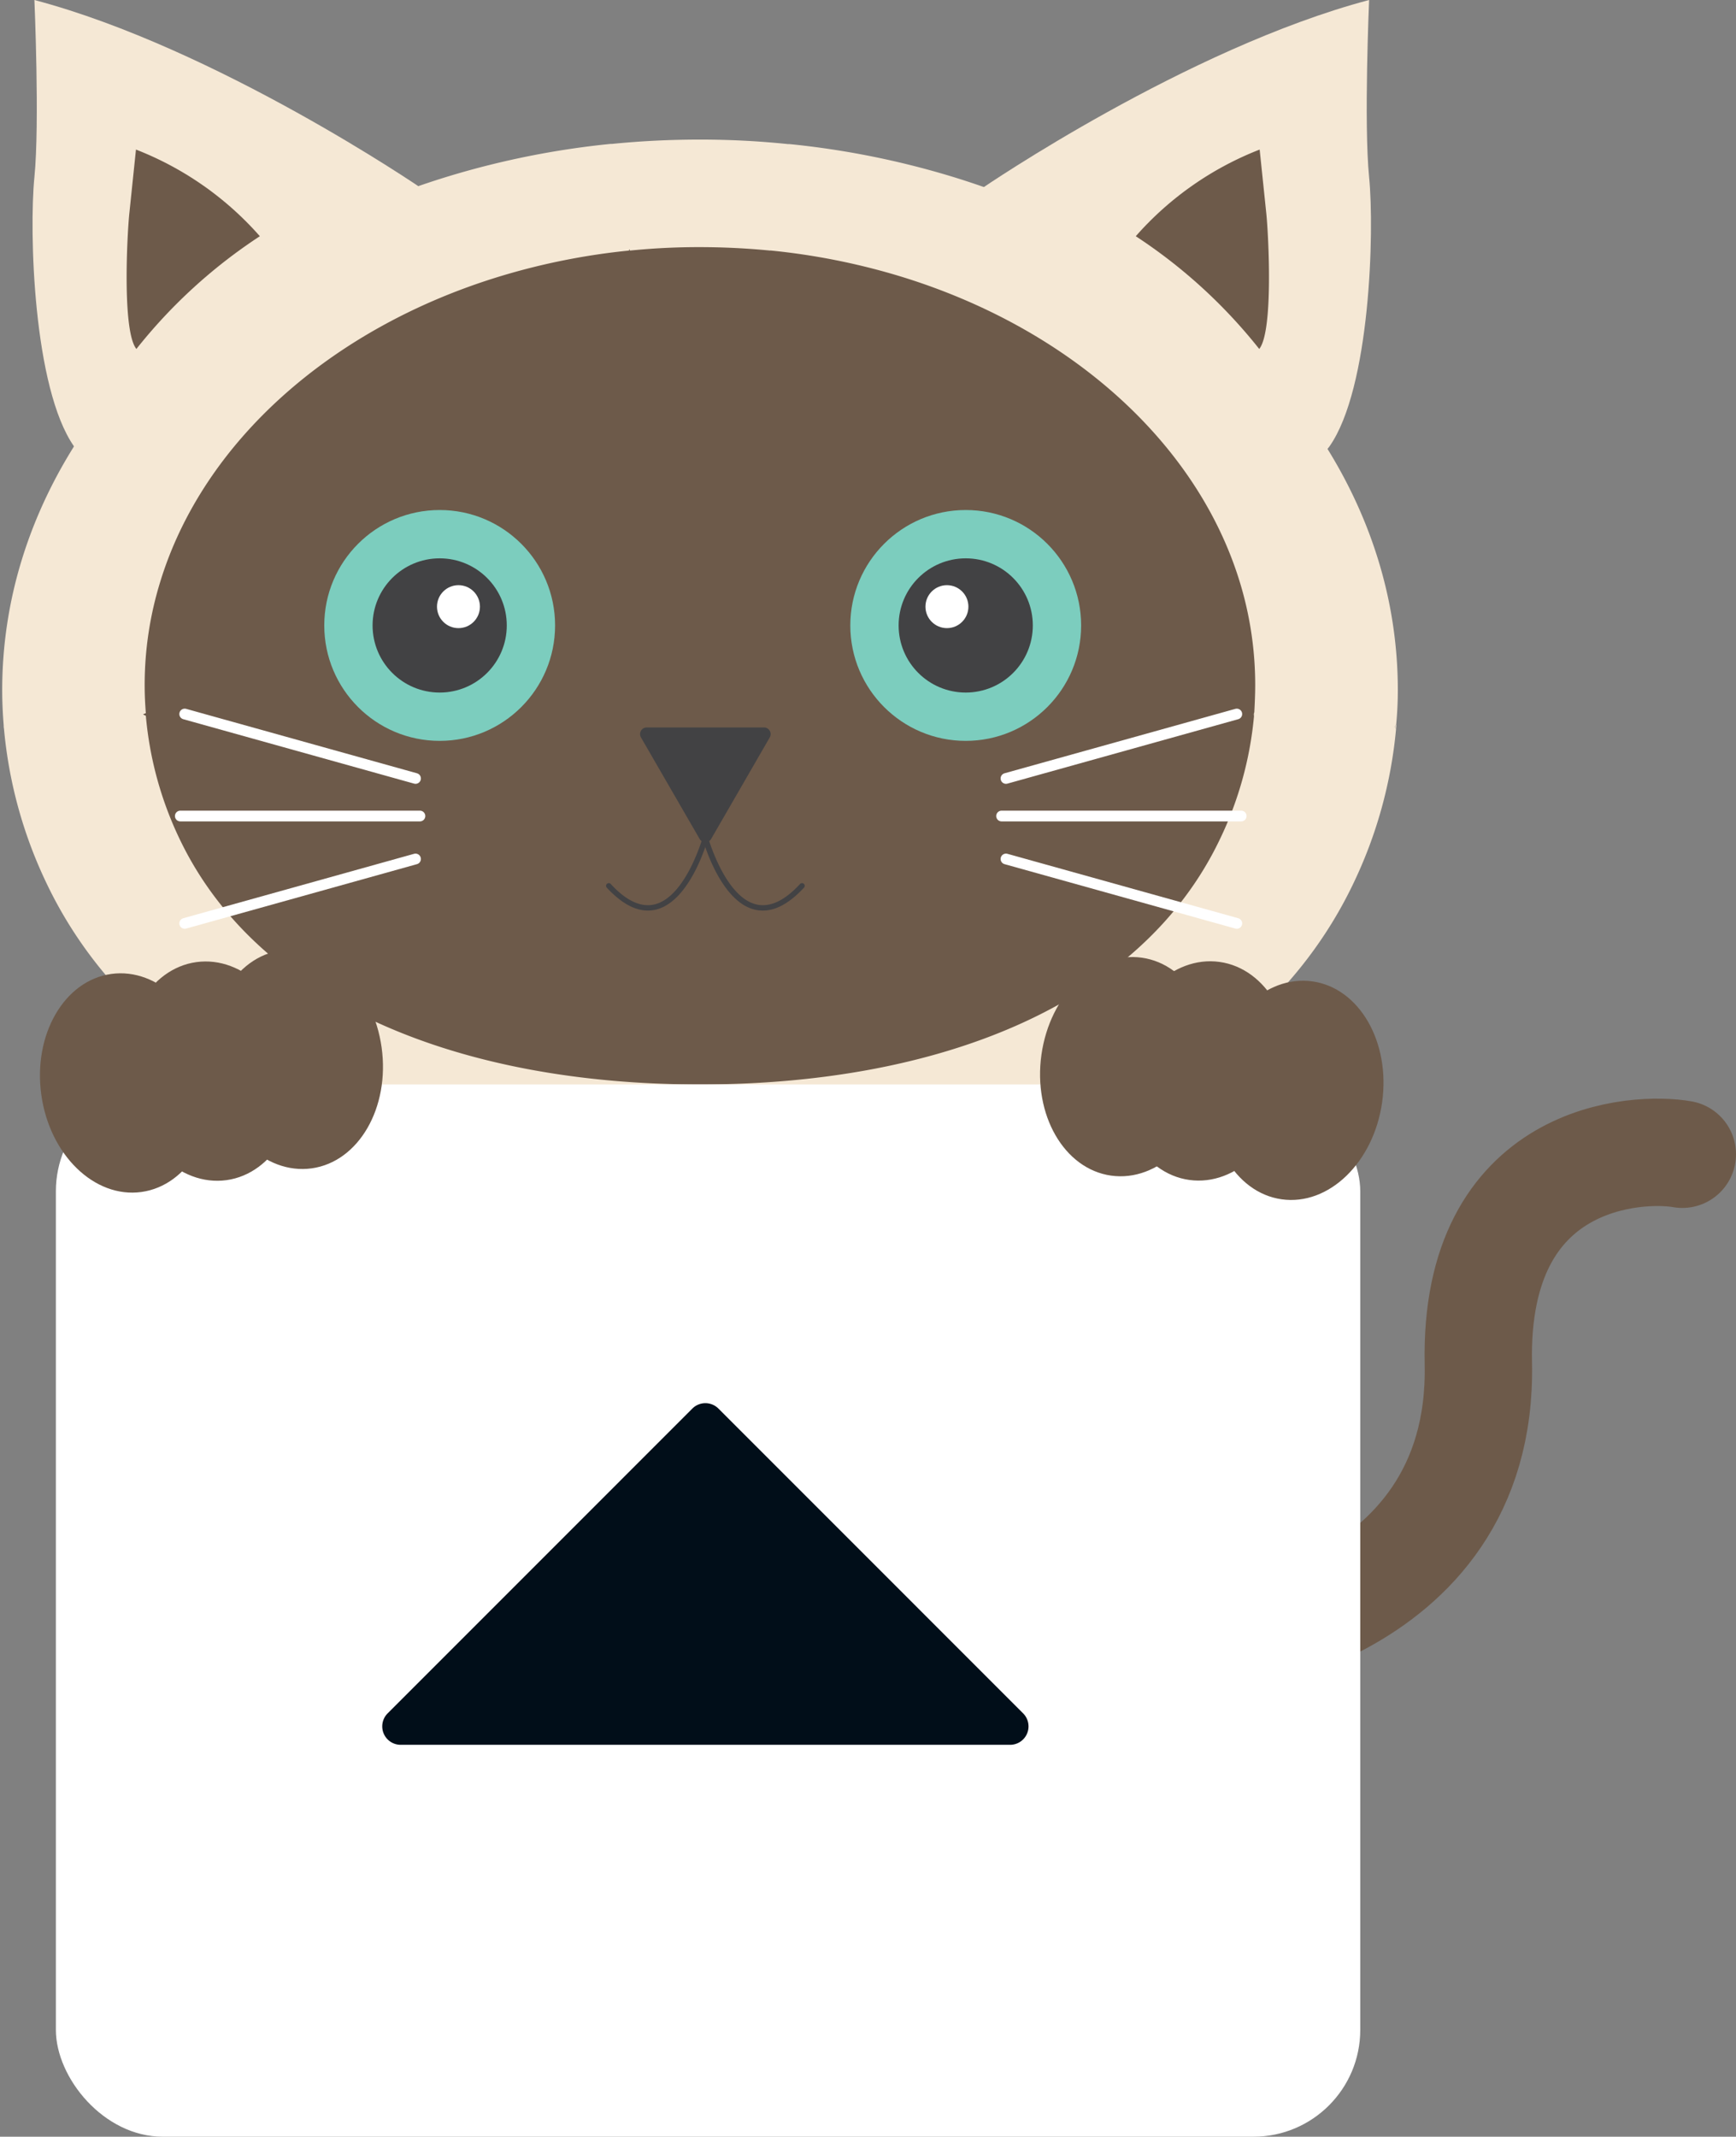 <svg id="Calque_2" data-name="Calque 2" xmlns="http://www.w3.org/2000/svg" viewBox="0 0 323.41 398"><rect x="0" y="0" width="323.41" height="398" fill="#808080" stroke="none"/><defs><style>.cls-1,.cls-10,.cls-11,.cls-3{fill:none;}.cls-1{stroke:#6d5a4a;stroke-linejoin:round;stroke-width:20px;}.cls-1,.cls-10,.cls-11{stroke-linecap:round;}.cls-2{fill:#f5e8d5;}.cls-4{fill:#e0d3b1;}.cls-5{fill:#5d4c3c;}.cls-6{fill:#6d5a4a;}.cls-7{fill:#7ccdbe;}.cls-8{fill:#424244;}.cls-9{fill:#fff;}.cls-10{stroke:#fff;stroke-width:2px;}.cls-10,.cls-11{stroke-miterlimit:10;}.cls-11{stroke:#010e19;stroke-width:10px;}.cls-12{fill:#010e19;}</style></defs><title>backtotop</title><path class="cls-1" d="M580,510c-2.72.32,51-3.65,50-52-.85-39.2,29.85-40.46,38-39" transform="translate(-354.59 -204)"/><path class="cls-2" d="M433,239s-38-26-72-35c0,0,1,23,0,33s-.23,39.32,7.39,50.16S415,281,415,281Z" transform="translate(-354.59 -204)"/><path class="cls-2" d="M537.65,239s38-26,72-35c0,0-1,23,0,33s.23,39.32-7.39,50.16S555.65,281,555.65,281Z" transform="translate(-354.59 -204)"/><path class="cls-3" d="M468.38,230.83l.28,0-.13-.29Z" transform="translate(-354.59 -204)"/><path class="cls-3" d="M355.33,339.71c0-.2,0-.4-.05-.61l-.64.3Z" transform="translate(-354.59 -204)"/><path class="cls-2" d="M614.67,339.75c0-.27.05-.54.07-.81-.1.15-.18.3-.28.46A3.91,3.91,0,0,1,614.67,339.75Z" transform="translate(-354.59 -204)"/><path class="cls-4" d="M614.41,339.4h.05v0Z" transform="translate(-354.59 -204)"/><path class="cls-2" d="M615,332.5a82.34,82.34,0,0,0-3.78-24.61c-10.22-32.69-40.32-59.2-79.62-71.1a158.25,158.25,0,0,0-29.92-5.95l-.29,0C496,230.28,490.55,230,485,230s-11,.27-16.34.8l-.28,0a158.3,158.3,0,0,0-29.94,5.95c-39.47,11.94-69.67,38.62-79.78,71.49A82.49,82.49,0,0,0,355,332.5c0,2.22.1,4.42.28,6.6,0,.21,0,.41.05.61a84,84,0,0,0,7.88,28.71C381.67,407.31,429.23,426,485,426c55.6,0,103-18.52,121.61-57.22a84.12,84.12,0,0,0,8.06-29,3.91,3.91,0,0,0-.21-.35h-.05l0,0v0c.1-.16.18-.31.28-.46C614.9,336.81,615,334.66,615,332.5Z" transform="translate(-354.59 -204)"/><path class="cls-4" d="M354.64,339.4l0,0v0h.05Z" transform="translate(-354.59 -204)"/><path class="cls-5" d="M471.73,250.66l.23,0-.11-.23Z" transform="translate(-354.59 -204)"/><path class="cls-5" d="M381.75,337.32c0-.16,0-.32,0-.48l-.51.23Z" transform="translate(-354.59 -204)"/><path class="cls-5" d="M588.17,337.35c0-.21,0-.43.05-.64-.08.12-.14.24-.22.36Z" transform="translate(-354.59 -204)"/><path class="cls-5" d="M588,337.07h0Z" transform="translate(-354.59 -204)"/><path class="cls-6" d="M588.43,331.58a65.56,65.56,0,0,0-3-19.59c-8.14-26-32.09-47.11-63.37-56.59a125.78,125.78,0,0,0-23.82-4.73l-.23,0q-6.4-.63-13-.64t-13,.64l-.23,0a126,126,0,0,0-23.83,4.74c-31.41,9.5-55.45,30.73-63.49,56.9a65.12,65.12,0,0,0-2.92,19.28c0,1.77.08,3.52.22,5.26,0,.16,0,.32,0,.48A66.56,66.56,0,0,0,388,360.17C402.72,391.12,440.57,406,485,406s82-14.74,96.79-45.55a66.88,66.88,0,0,0,6.42-23.1l-.17-.28h0c.08-.12.14-.24.22-.36C588.35,335,588.43,333.3,588.43,331.58Z" transform="translate(-354.59 -204)"/><path class="cls-5" d="M381.2,337.07h0Z" transform="translate(-354.59 -204)"/><circle class="cls-7" cx="81.91" cy="116.5" r="21.5"/><circle class="cls-8" cx="81.91" cy="116.5" r="12.5"/><circle class="cls-9" cx="85.41" cy="113" r="4"/><circle class="cls-7" cx="179.91" cy="116.5" r="21.5"/><circle class="cls-8" cx="179.91" cy="116.5" r="12.5"/><circle class="cls-9" cx="176.41" cy="113" r="4"/><path class="cls-6" d="M403,248a59.5,59.5,0,0,0-23.08-16.14l-1.24,11.93c-.41,4-1.35,21.92,1.32,25.21A97.4,97.4,0,0,1,403,248Z" transform="translate(-354.59 -204)"/><path class="cls-6" d="M566.18,248a59.5,59.5,0,0,1,23.08-16.14l1.24,11.93c.41,4,1.35,21.92-1.32,25.21A97.4,97.4,0,0,0,566.18,248Z" transform="translate(-354.59 -204)"/><line class="cls-10" x1="77.41" y1="145" x2="34.41" y2="133"/><line class="cls-10" x1="77.41" y1="160" x2="34.41" y2="172"/><line class="cls-10" x1="78.23" y1="152" x2="33.59" y2="152"/><line class="cls-10" x1="187.41" y1="145" x2="230.41" y2="133"/><line class="cls-10" x1="187.41" y1="160" x2="230.41" y2="172"/><line class="cls-10" x1="186.59" y1="152" x2="231.23" y2="152"/><path class="cls-8" d="M486,339.5h10.92a1.24,1.24,0,0,1,1.07,1.86l-5.46,9.46-5.46,9.45a1.23,1.23,0,0,1-2.14,0l-5.46-9.45L474,341.36a1.24,1.24,0,0,1,1.07-1.86Z" transform="translate(-354.59 -204)"/><path class="cls-8" d="M475.27,373.61c-2.45,0-5-1.43-7.64-4.27a.5.5,0,1,1,.74-.68c2.89,3.14,5.64,4.41,8.17,3.8,5.87-1.44,8.95-12.48,9-12.59a.5.5,0,0,1,.61-.35.49.49,0,0,1,.35.61c-.13.48-3.26,11.72-9.71,13.3A6.28,6.28,0,0,1,475.27,373.61Z" transform="translate(-354.59 -204)"/><path class="cls-8" d="M496.73,373.61c2.45,0,5-1.43,7.64-4.27a.5.5,0,0,0-.74-.68c-2.89,3.14-5.64,4.41-8.17,3.8-5.87-1.44-8.95-12.48-9-12.59a.5.5,0,0,0-1,.26c.13.48,3.26,11.72,9.71,13.3A6.28,6.28,0,0,0,496.73,373.61Z" transform="translate(-354.59 -204)"/><rect class="cls-9" x="10.41" y="202" width="243" height="196" rx="19.9"/><path class="cls-11" d="M550.42,529.11" transform="translate(-354.59 -204)"/><path class="cls-11" d="M487.42,469.11" transform="translate(-354.59 -204)"/><path class="cls-12" d="M426.81,523.14l56.76-56.77a3.44,3.44,0,0,1,4.86,0l56.76,56.77a3.43,3.43,0,0,1-2.42,5.86H429.23A3.43,3.43,0,0,1,426.81,523.14Z" transform="translate(-354.59 -204)"/><ellipse class="cls-6" cx="378.15" cy="405.7" rx="16" ry="20.5" transform="translate(-406.72 -148.23) rotate(-7.89)"/><ellipse class="cls-6" cx="394" cy="403.5" rx="16" ry="20.5" transform="translate(-406.27 -146.08) rotate(-7.89)"/><ellipse class="cls-6" cx="409.85" cy="401.3" rx="16" ry="20.5" transform="translate(-405.81 -143.92) rotate(-7.89)"/><ellipse class="cls-6" cx="594.85" cy="405.7" rx="20.5" ry="16" transform="matrix(0.14, -0.99, 0.99, 0.14, -243.28, 735.2)"/><ellipse class="cls-6" cx="579" cy="403.5" rx="20.5" ry="16" transform="translate(-254.78 717.61) rotate(-82.11)"/><ellipse class="cls-6" cx="563.15" cy="401.3" rx="20.5" ry="16" transform="matrix(0.14, -0.99, 0.99, 0.14, -266.27, 700.02)"/></svg>